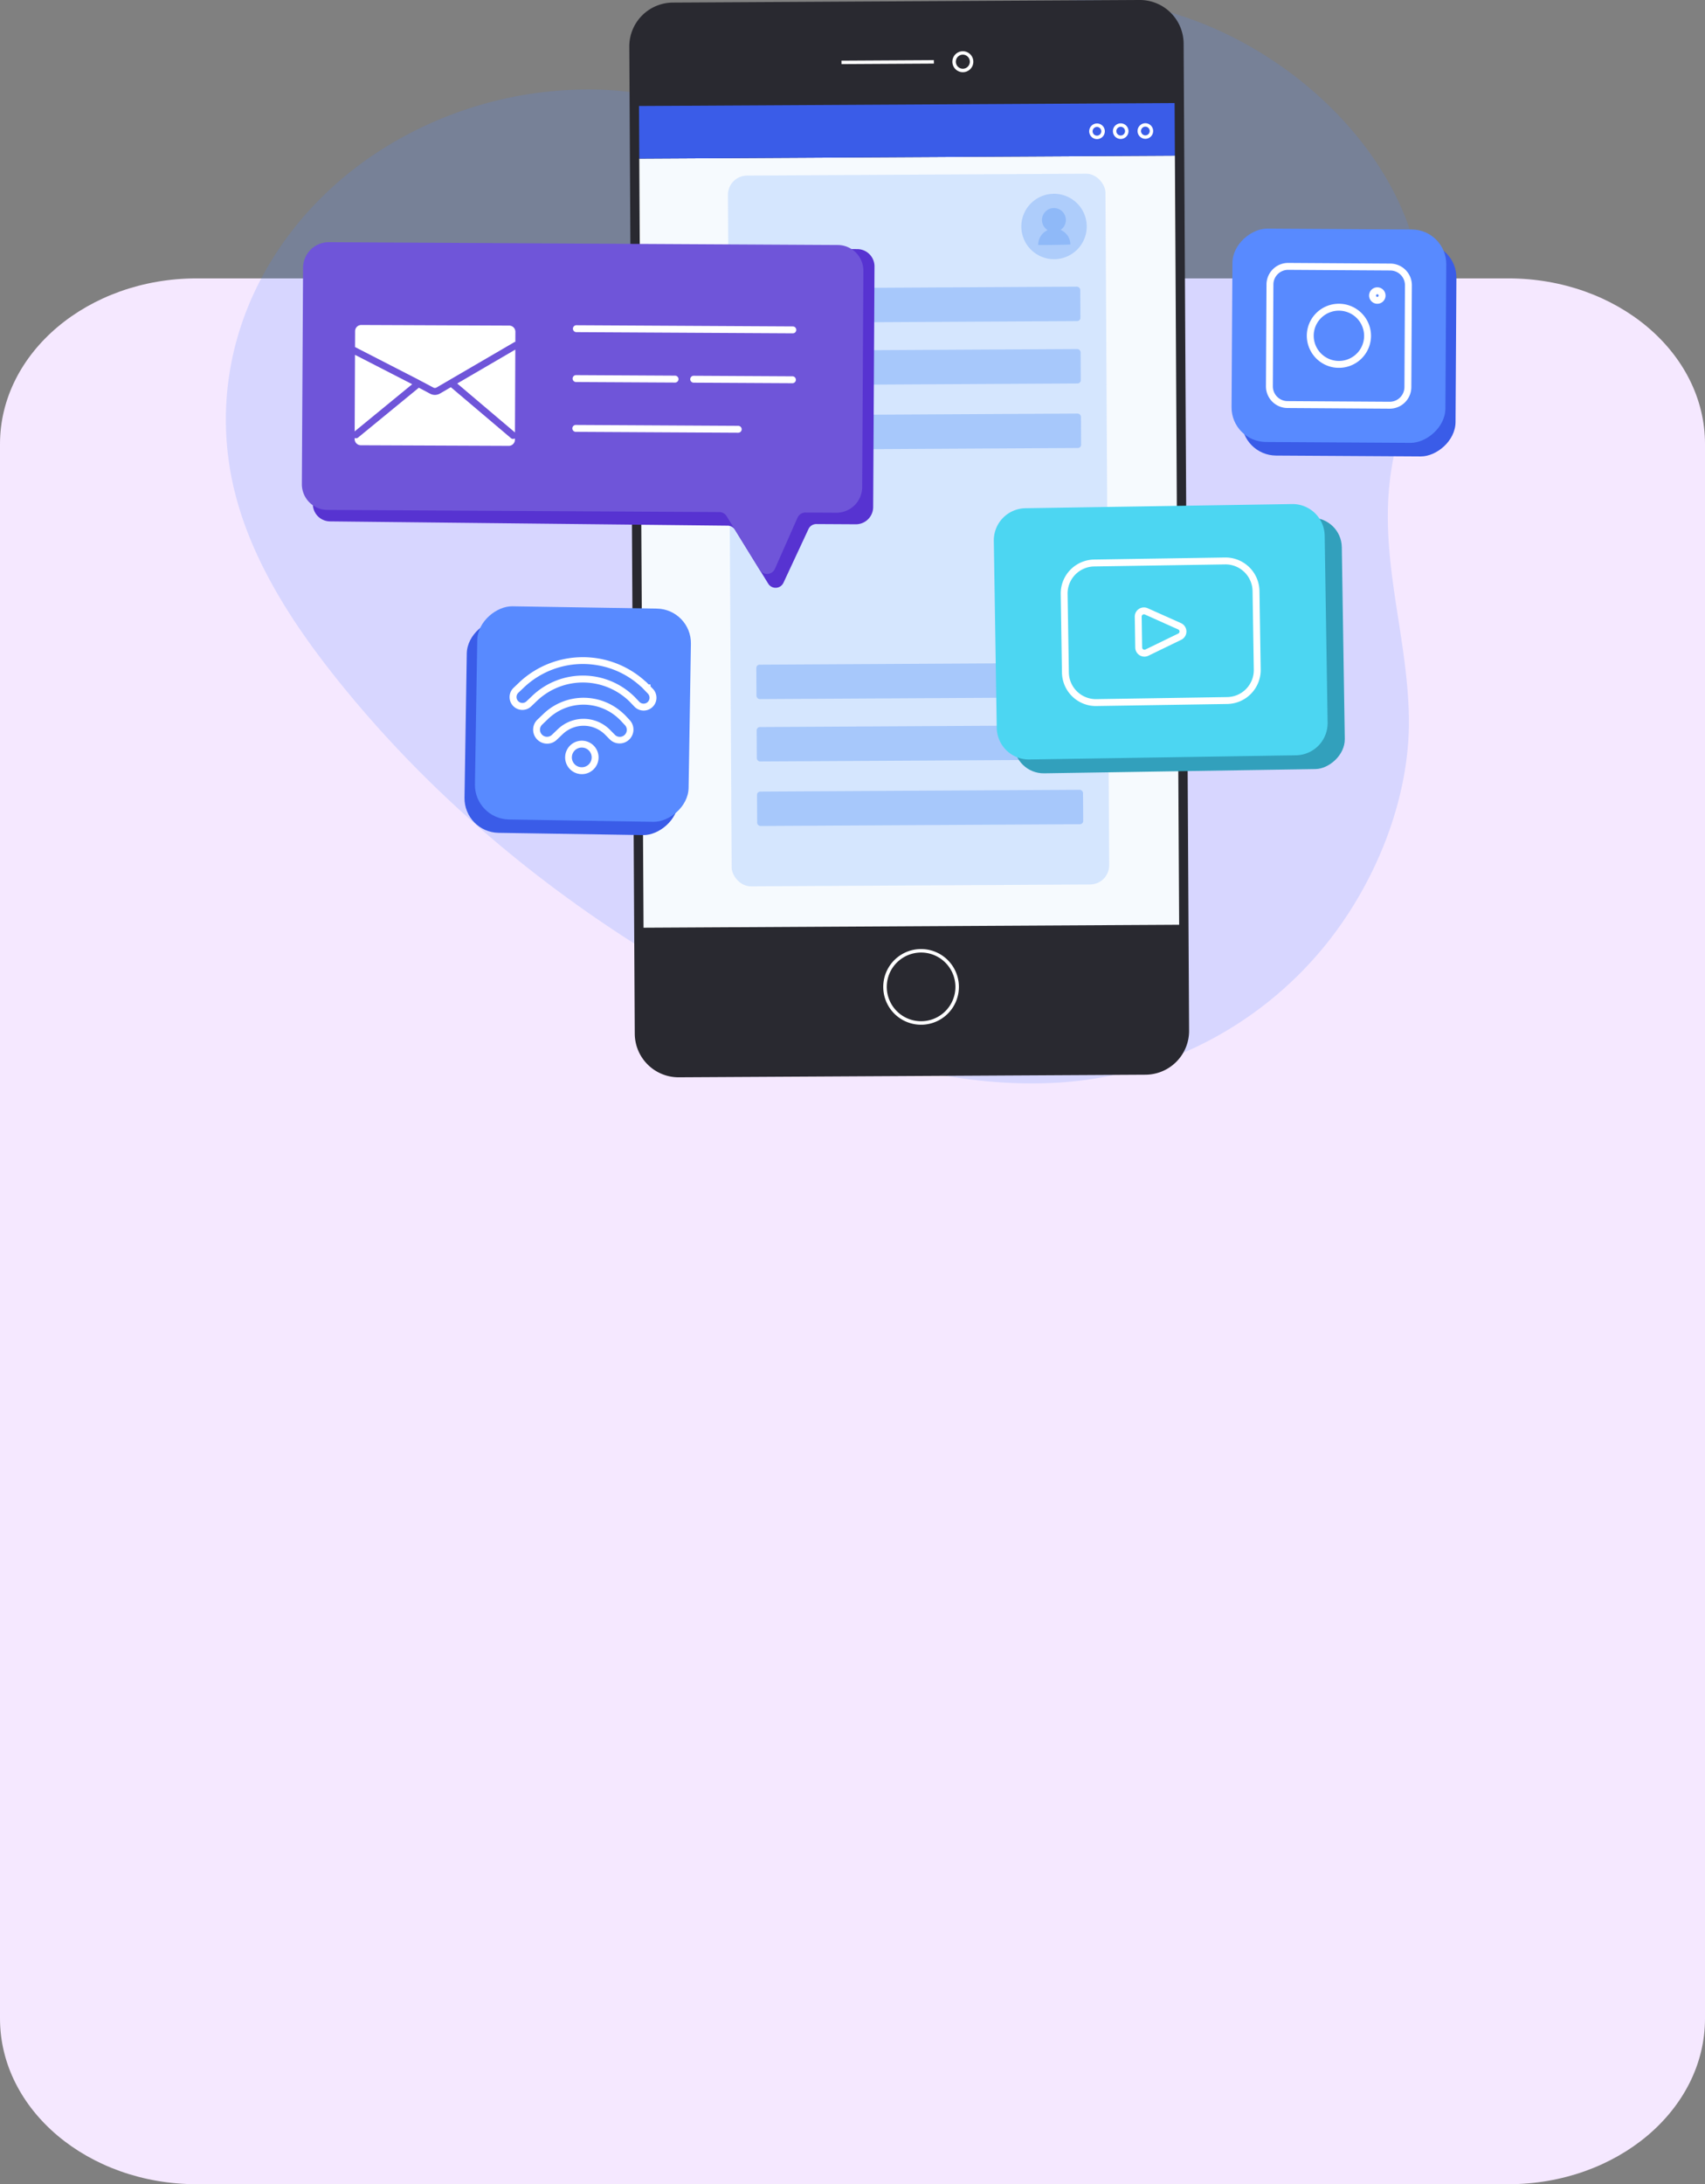 <svg xmlns="http://www.w3.org/2000/svg" width="293.008" height="375.204" viewBox="0 0 293.008 375.204"><rect x="0" y="0" width="293.008" height="375.204" fill="#808080" stroke="none"/><g transform="translate(-813.496 -1272.107)"><path d="M33.809,0H259.2c18.672,0,33.809,12.745,33.809,28.468V298.913c0,15.722-15.137,28.468-33.809,28.468H33.809C15.137,327.38,0,314.635,0,298.913V28.468C0,12.745,15.137,0,33.809,0Z" transform="translate(813.496 1319.93)" fill="#f5e8ff"/><g transform="translate(852.313 1272.107)"><g transform="translate(0 0)"><g opacity="0.18"><path d="M187.089,203.865c8.923-10.7,15.1-25.52,14.918-39.623-.186-14.631-5.454-28.183-2.942-43.192,1.436-8.582,4.773-16.843,5.27-25.53,2.348-41.046-62.836-76.663-89.3-38.272-1.814,2.632-3.32,5.545-5.712,7.665a13.057,13.057,0,0,1-11.135,2.962C91.9,66.566,86.628,61.637,80.53,59.5a59.173,59.173,0,0,0-17.149-3.259,66.4,66.4,0,0,0-33.567,7.746C9.348,74.82-3.943,96.183-.852,119.655c1.829,13.89,9.511,26.323,18.219,37.3,16.655,20.992,37.7,38.363,60.965,51.649,18.8,10.735,39.819,18.992,61.459,18.283A64.112,64.112,0,0,0,187.089,203.865Z" transform="translate(1.298 -40.826)" fill="#4b85ff"/></g></g><g transform="translate(12.354 0)"><g transform="matrix(1, -0.017, 0.017, 1, 159.817, 39.263)"><rect width="36.637" height="36.734" rx="5.941" transform="matrix(0.023, -1, 1, 0.023, 1.701, 38.988)" fill="#3a5ce8"/><rect width="36.637" height="36.734" rx="5.941" transform="matrix(0.023, -1, 1, 0.023, 0, 36.627)" fill="#588aff"/><g transform="translate(6.106 6.08)"><path d="M3.073,24.856A3.72,3.72,0,0,1,0,21.116L.392,3.631A3.713,3.713,0,0,1,4.19,0L21.737.41a3.715,3.715,0,0,1,3.626,3.8l-.39,17.484a3.714,3.714,0,0,1-3.8,3.63L3.627,24.911A3.794,3.794,0,0,1,3.073,24.856ZM22.087,1.632a2.556,2.556,0,0,0-.378-.037L4.163,1.187A2.528,2.528,0,0,0,1.576,3.657l-.39,17.485a2.535,2.535,0,0,0,2.469,2.583l17.547.409a2.529,2.529,0,0,0,2.587-2.471l.389-17.484A2.533,2.533,0,0,0,22.087,1.632Z" fill="#fff"/><path d="M4.566,10.923A5.522,5.522,0,0,1,0,5.375,5.5,5.5,0,0,1,5.639,0,5.518,5.518,0,0,1,11.029,5.63h0A5.5,5.5,0,0,1,5.393,11,5.561,5.561,0,0,1,4.566,10.923ZM6.261,1.251A4.34,4.34,0,0,0,2.522,2.38,4.278,4.278,0,0,0,1.186,5.4,4.335,4.335,0,0,0,8.509,8.625,4.277,4.277,0,0,0,9.844,5.6h0A4.333,4.333,0,0,0,6.261,1.251Z" transform="translate(7.167 7.158)" fill="#fff"/><path d="M1.169,2.8A1.414,1.414,0,0,1,0,1.379,1.412,1.412,0,0,1,1.445,0,1.413,1.413,0,0,1,2.825,1.444h0A1.411,1.411,0,0,1,1.381,2.822,1.457,1.457,0,0,1,1.169,2.8Zm.282-1.612a.22.22,0,0,0-.034,0,.225.225,0,1,0-.008.451.226.226,0,0,0,.232-.219A.229.229,0,0,0,1.451,1.189Z" transform="translate(17.986 4.448)" fill="#fff"/></g></g><g transform="translate(56.976)"><path d="M267.049,282.146l-80.2.444a7.532,7.532,0,0,1-7.573-7.49l-.939-169.552a7.532,7.532,0,0,1,7.49-7.573l80.2-.444a7.532,7.532,0,0,1,7.573,7.49l.939,169.552A7.532,7.532,0,0,1,267.049,282.146Z" transform="translate(-178.338 -97.532)" fill="#292930"/><g transform="translate(36.462 8.796)"><rect width="15.877" height="0.593" transform="translate(0 1.623) rotate(-0.326)" fill="#fff"/><path d="M273.492,115.949a1.805,1.805,0,0,1-1.49-1.766,1.8,1.8,0,1,1,1.813,1.793A1.832,1.832,0,0,1,273.492,115.949Zm.522-2.969a1.232,1.232,0,0,0-.216-.018,1.211,1.211,0,0,0-.843,2.071,1.194,1.194,0,0,0,.857.349,1.21,1.21,0,0,0,.2-2.4Z" transform="translate(-252.943 -112.37)" fill="#fff"/><path d="M257.346,385.467a6.5,6.5,0,1,1,7.618-6.436h0a6.5,6.5,0,0,1-7.618,6.436Zm2.139-12.216a5.9,5.9,0,1,0,4.885,5.784h0A5.915,5.915,0,0,0,259.486,373.251Z" transform="translate(-244.786 -218.332)" fill="#fff"/></g><path d="M0,0H92.048V132.118H0Z" transform="translate(1.715 27.248) rotate(-0.317)" fill="#f6fafe"/><g transform="translate(1.665 17.699)"><rect width="92.048" height="9.04" transform="translate(0 0.51) rotate(-0.317)" fill="#3a5ce8"/><g transform="translate(77.363 3.469)"><path d="M312.764,135.978A1.343,1.343,0,1,1,313,136,1.412,1.412,0,0,1,312.764,135.978Zm.362-2.055a.757.757,0,0,0-.133-.011.747.747,0,1,0,.75.743h0A.748.748,0,0,0,313.126,133.923Z" transform="translate(-311.658 -133.273)" fill="#fff"/><path d="M319.651,135.94a1.34,1.34,0,1,1,1.573-1.327h0a1.339,1.339,0,0,1-1.332,1.347A1.3,1.3,0,0,1,319.651,135.94Zm.363-2.055a.718.718,0,0,0-.134-.011.746.746,0,1,0,.75.742h0a.746.746,0,0,0-.616-.731Z" transform="translate(-314.463 -133.258)" fill="#fff"/><path d="M326.8,135.9a1.339,1.339,0,1,1,1.571-1.327h0a1.342,1.342,0,0,1-1.333,1.347A1.314,1.314,0,0,1,326.8,135.9Zm.36-2.055a.706.706,0,0,0-.133-.011.746.746,0,0,0-.742.75.747.747,0,1,0,.875-.74Z" transform="translate(-317.375 -133.242)" fill="#fff"/></g></g><g transform="translate(16.933 29.822)"><rect width="64.878" height="122.096" rx="3.294" transform="translate(0 0.359) rotate(-0.317)" fill="#a4c8fe" opacity="0.41"/><rect width="56.027" height="5.912" rx="0.559" transform="translate(4.533 19.729) rotate(-0.317)" fill="#8db7f8" opacity="0.64"/><rect width="56.027" height="5.912" rx="0.559" transform="translate(4.593 30.444) rotate(-0.317)" fill="#8db7f8" opacity="0.64"/><rect width="56.027" height="5.912" rx="0.559" transform="translate(4.654 41.528) rotate(-0.317)" fill="#8db7f8" opacity="0.64"/><rect width="56.027" height="5.912" rx="0.559" transform="translate(4.891 84.36) rotate(-0.317)" fill="#8db7f8" opacity="0.64"/><rect width="56.027" height="5.912" rx="0.559" transform="translate(4.95 95.075) rotate(-0.317)" fill="#8db7f8" opacity="0.64"/><rect width="56.027" height="5.912" rx="0.559" transform="translate(5.012 106.159) rotate(-0.317)" fill="#8db7f8" opacity="0.64"/><g transform="translate(50.438 3.466)"><path d="M303.231,159.218a5.619,5.619,0,1,1-5.71-5.528A5.62,5.62,0,0,1,303.231,159.218Z" transform="translate(-291.993 -153.69)" fill="#77aaf6" opacity="0.41"/><path d="M300.732,161.579a2.052,2.052,0,1,0-2.232.036,2.764,2.764,0,0,0-1.61,2.555c0,.047,5.535-.041,5.533-.09A2.764,2.764,0,0,0,300.732,161.579Z" transform="translate(-293.987 -155.375)" fill="#77aaf6" opacity="0.55"/></g></g></g><g transform="matrix(1, -0.017, 0.017, 1, 27.9, 104.089)"><rect width="36.637" height="36.734" rx="5.941" transform="translate(0 38.879) rotate(-88.121)" fill="#3a5ce8"/><rect width="36.637" height="36.734" rx="5.941" transform="matrix(0.033, -0.999, 0.999, 0.033, 1.831, 36.617)" fill="#588aff"/><g transform="translate(8.232 9.153)"><path d="M2.379,5.706a2.872,2.872,0,1,1,2.447-.725,2.847,2.847,0,0,1-2.06.766A2.942,2.942,0,0,1,2.379,5.706Zm.79-4.495a1.73,1.73,0,0,0-.229-.024,1.689,1.689,0,1,0-.129,3.375A1.687,1.687,0,0,0,4.558,2.939h0A1.685,1.685,0,0,0,3.169,1.211Z" transform="translate(9.37 14.339)" fill="#fff"/><path d="M1.986,7.74A2.383,2.383,0,0,1,.641,7.005,2.393,2.393,0,0,1,.765,3.621L1.8,2.666a9.972,9.972,0,0,1,13.75.167.919.919,0,0,1,.129.116l.113.117a1.64,1.64,0,0,1,.153.161l.656.724a2.383,2.383,0,0,1-3.5,3.235l-.685-.716a5.216,5.216,0,0,0-7.354-.281l-1.034.953a2.365,2.365,0,0,1-1.712.633A2.481,2.481,0,0,1,1.986,7.74ZM10.1,1.318A8.775,8.775,0,0,0,2.6,3.533l-1.036.959a1.213,1.213,0,0,0,1.65,1.779l1.036-.954a6.4,6.4,0,0,1,9.021.338l.685.717a1.2,1.2,0,1,0,1.763-1.621l-.7-.776a.628.628,0,0,0-.066-.065l-.2-.2A8.782,8.782,0,0,0,10.1,1.318Zm4.717,2.447h0Z" transform="translate(3.953 6.975)" fill="#fff"/><path d="M1.821,8.851A2.2,2.2,0,0,1,.7,5.075L1.88,3.989a15.968,15.968,0,0,1,21.446.3,2.313,2.313,0,0,1,.306.274l.283.305.331.024,0,.327.4.429a2.2,2.2,0,0,1-3.226,3l-.8-.864a11.446,11.446,0,0,0-15.8-.524l-.1.087L3.69,8.3A2.19,2.19,0,0,1,1.821,8.851ZM15.012,1.4A14.733,14.733,0,0,0,2.674,4.87L1.5,5.944a1.015,1.015,0,0,0,1.38,1.488L4.048,6.356a12.633,12.633,0,0,1,17.429.608l.807.875A1.016,1.016,0,0,0,23.77,6.452L22.759,5.363a1.182,1.182,0,0,0-.174-.15l-.051-.043A14.547,14.547,0,0,0,15.012,1.4Z" fill="#fff"/></g></g><g transform="matrix(1, -0.017, 0.017, 1, 0, 41.695)"><g transform="translate(118.663 47.714)"><rect width="43.157" height="56.858" rx="5.118" transform="translate(2.907 45.579) rotate(-89.924)" fill="#32a0bc"/><path d="M5.52,0H37.637a5.52,5.52,0,0,1,5.52,5.52V51.338a5.52,5.52,0,0,1-5.52,5.52H5.52A5.52,5.52,0,0,1,0,51.338V5.52A5.52,5.52,0,0,1,5.52,0Z" transform="translate(0 43.157) rotate(-89.923)" fill="#4cd6f2"/><path d="M4.816,25.075A5.845,5.845,0,0,1,0,19.331L.018,5.815A5.83,5.83,0,0,1,5.848,0L28.355.03a5.839,5.839,0,0,1,5.816,5.831l-.018,13.515a5.84,5.84,0,0,1-5.83,5.816l-22.507-.03A5.882,5.882,0,0,1,4.816,25.075ZM29.148,1.285a4.644,4.644,0,0,0-.794-.069L5.847,1.186A4.643,4.643,0,0,0,1.2,5.817L1.186,19.333a4.652,4.652,0,0,0,4.631,4.643l22.507.031a4.643,4.643,0,0,0,4.644-4.632L32.985,5.86a4.659,4.659,0,0,0-3.838-4.574Z" transform="translate(11.372 9.021)" fill="#fff"/><path d="M1.307,8.433A1.582,1.582,0,0,1,0,6.876l.007-5.3A1.577,1.577,0,0,1,2.253.15L7.929,2.808a1.577,1.577,0,0,1,0,2.858L2.242,8.308A1.571,1.571,0,0,1,1.307,8.433ZM1.193,1.577l-.007,5.3a.391.391,0,0,0,.557.355L7.426,4.591a.392.392,0,0,0,0-.71L1.75,1.223a.391.391,0,0,0-.557.354Z" transform="translate(24.037 17.385)" fill="#fff"/></g><path d="M93.255,49.286l-6.81-.154a1.486,1.486,0,0,0-1.37.835l-4.457,9.152A1.487,1.487,0,0,1,78,59.228l-5.557-9.35a1.487,1.487,0,0,0-1.237-.727L2.865,47.25A2.974,2.974,0,0,1,0,44.171L.929,2.948A2.974,2.974,0,0,1,3.929,0l90.39,2.035a2.974,2.974,0,0,1,2.864,3.08l-.928,41.222A2.975,2.975,0,0,1,93.255,49.286Z" transform="translate(1.832 0.697)" fill="#5733d1"/><path d="M91.738,47.94l-5.3-.119a1.486,1.486,0,0,0-1.383.862l-4.028,8.705a1.487,1.487,0,0,1-2.628.134l-5.518-9.307a1.487,1.487,0,0,0-1.245-.728L4.32,45.971A4.419,4.419,0,0,1,0,41.453L.838,4.32A4.419,4.419,0,0,1,5.355,0L92.772,1.97a4.419,4.419,0,0,1,4.319,4.517l-.836,37.133A4.419,4.419,0,0,1,91.738,47.94Z" fill="#6f55d9"/><g transform="translate(9.2 14.312)"><g transform="translate(0.334)"><path d="M10.591,9.441l2.756,1.522a.552.552,0,0,0,.527,0L26.4,3.946l.943-.528a.593.593,0,0,1,.215-.071l.037-1.724A1.063,1.063,0,0,0,26.554.537L1.143,0A1.063,1.063,0,0,0,.058,1.041L0,3.771l.665.356Z" fill="#fff"/></g><g transform="translate(0.028 5.108)"><path d="M.278,0,0,13.144l10.017-7.93Z" fill="#fff"/></g><g transform="translate(17.781 4.678)"><path d="M9.782,14.227,10.083,0,0,5.651Z" fill="#fff"/></g><g transform="translate(0 10.934)"><path d="M26.85,8.931,16.678.014l-1.9,1.063a1.771,1.771,0,0,1-.873.212,1.735,1.735,0,0,1-.8-.217L11.164,0a.6.6,0,0,1-.1.1L.606,8.38a.592.592,0,0,1-.382.128A.593.593,0,0,1,0,8.459l0,.173a1.063,1.063,0,0,0,1.04,1.086l25.41.537a1.063,1.063,0,0,0,1.085-1.041l0-.219a.587.587,0,0,1-.691-.064Z" fill="#fff"/></g></g><path d="M.49,1.176A.593.593,0,0,1,.606,0L37.793.837a.593.593,0,1,1-.027,1.186L.579,1.185A.558.558,0,0,1,.49,1.176Z" transform="translate(47.019 14.984)" fill="#fff"/><path d="M.49,1.177A.593.593,0,0,1,.607,0L28.527.629A.593.593,0,0,1,28.5,1.814L.58,1.186A.629.629,0,0,1,.49,1.177Z" transform="translate(46.634 32.104)" fill="#fff"/><path d="M.49,1.177A.593.593,0,0,1,.607,0L17.589.382a.593.593,0,1,1-.027,1.185L.58,1.186A.625.625,0,0,1,.49,1.177Z" transform="translate(46.826 23.55)" fill="#fff"/><path d="M.49,1.177A.593.593,0,0,1,.606,0L17.589.383a.593.593,0,0,1-.027,1.185L.579,1.186A.558.558,0,0,1,.49,1.177Z" transform="translate(67.031 24.005)" fill="#fff"/></g></g></g></g></svg>